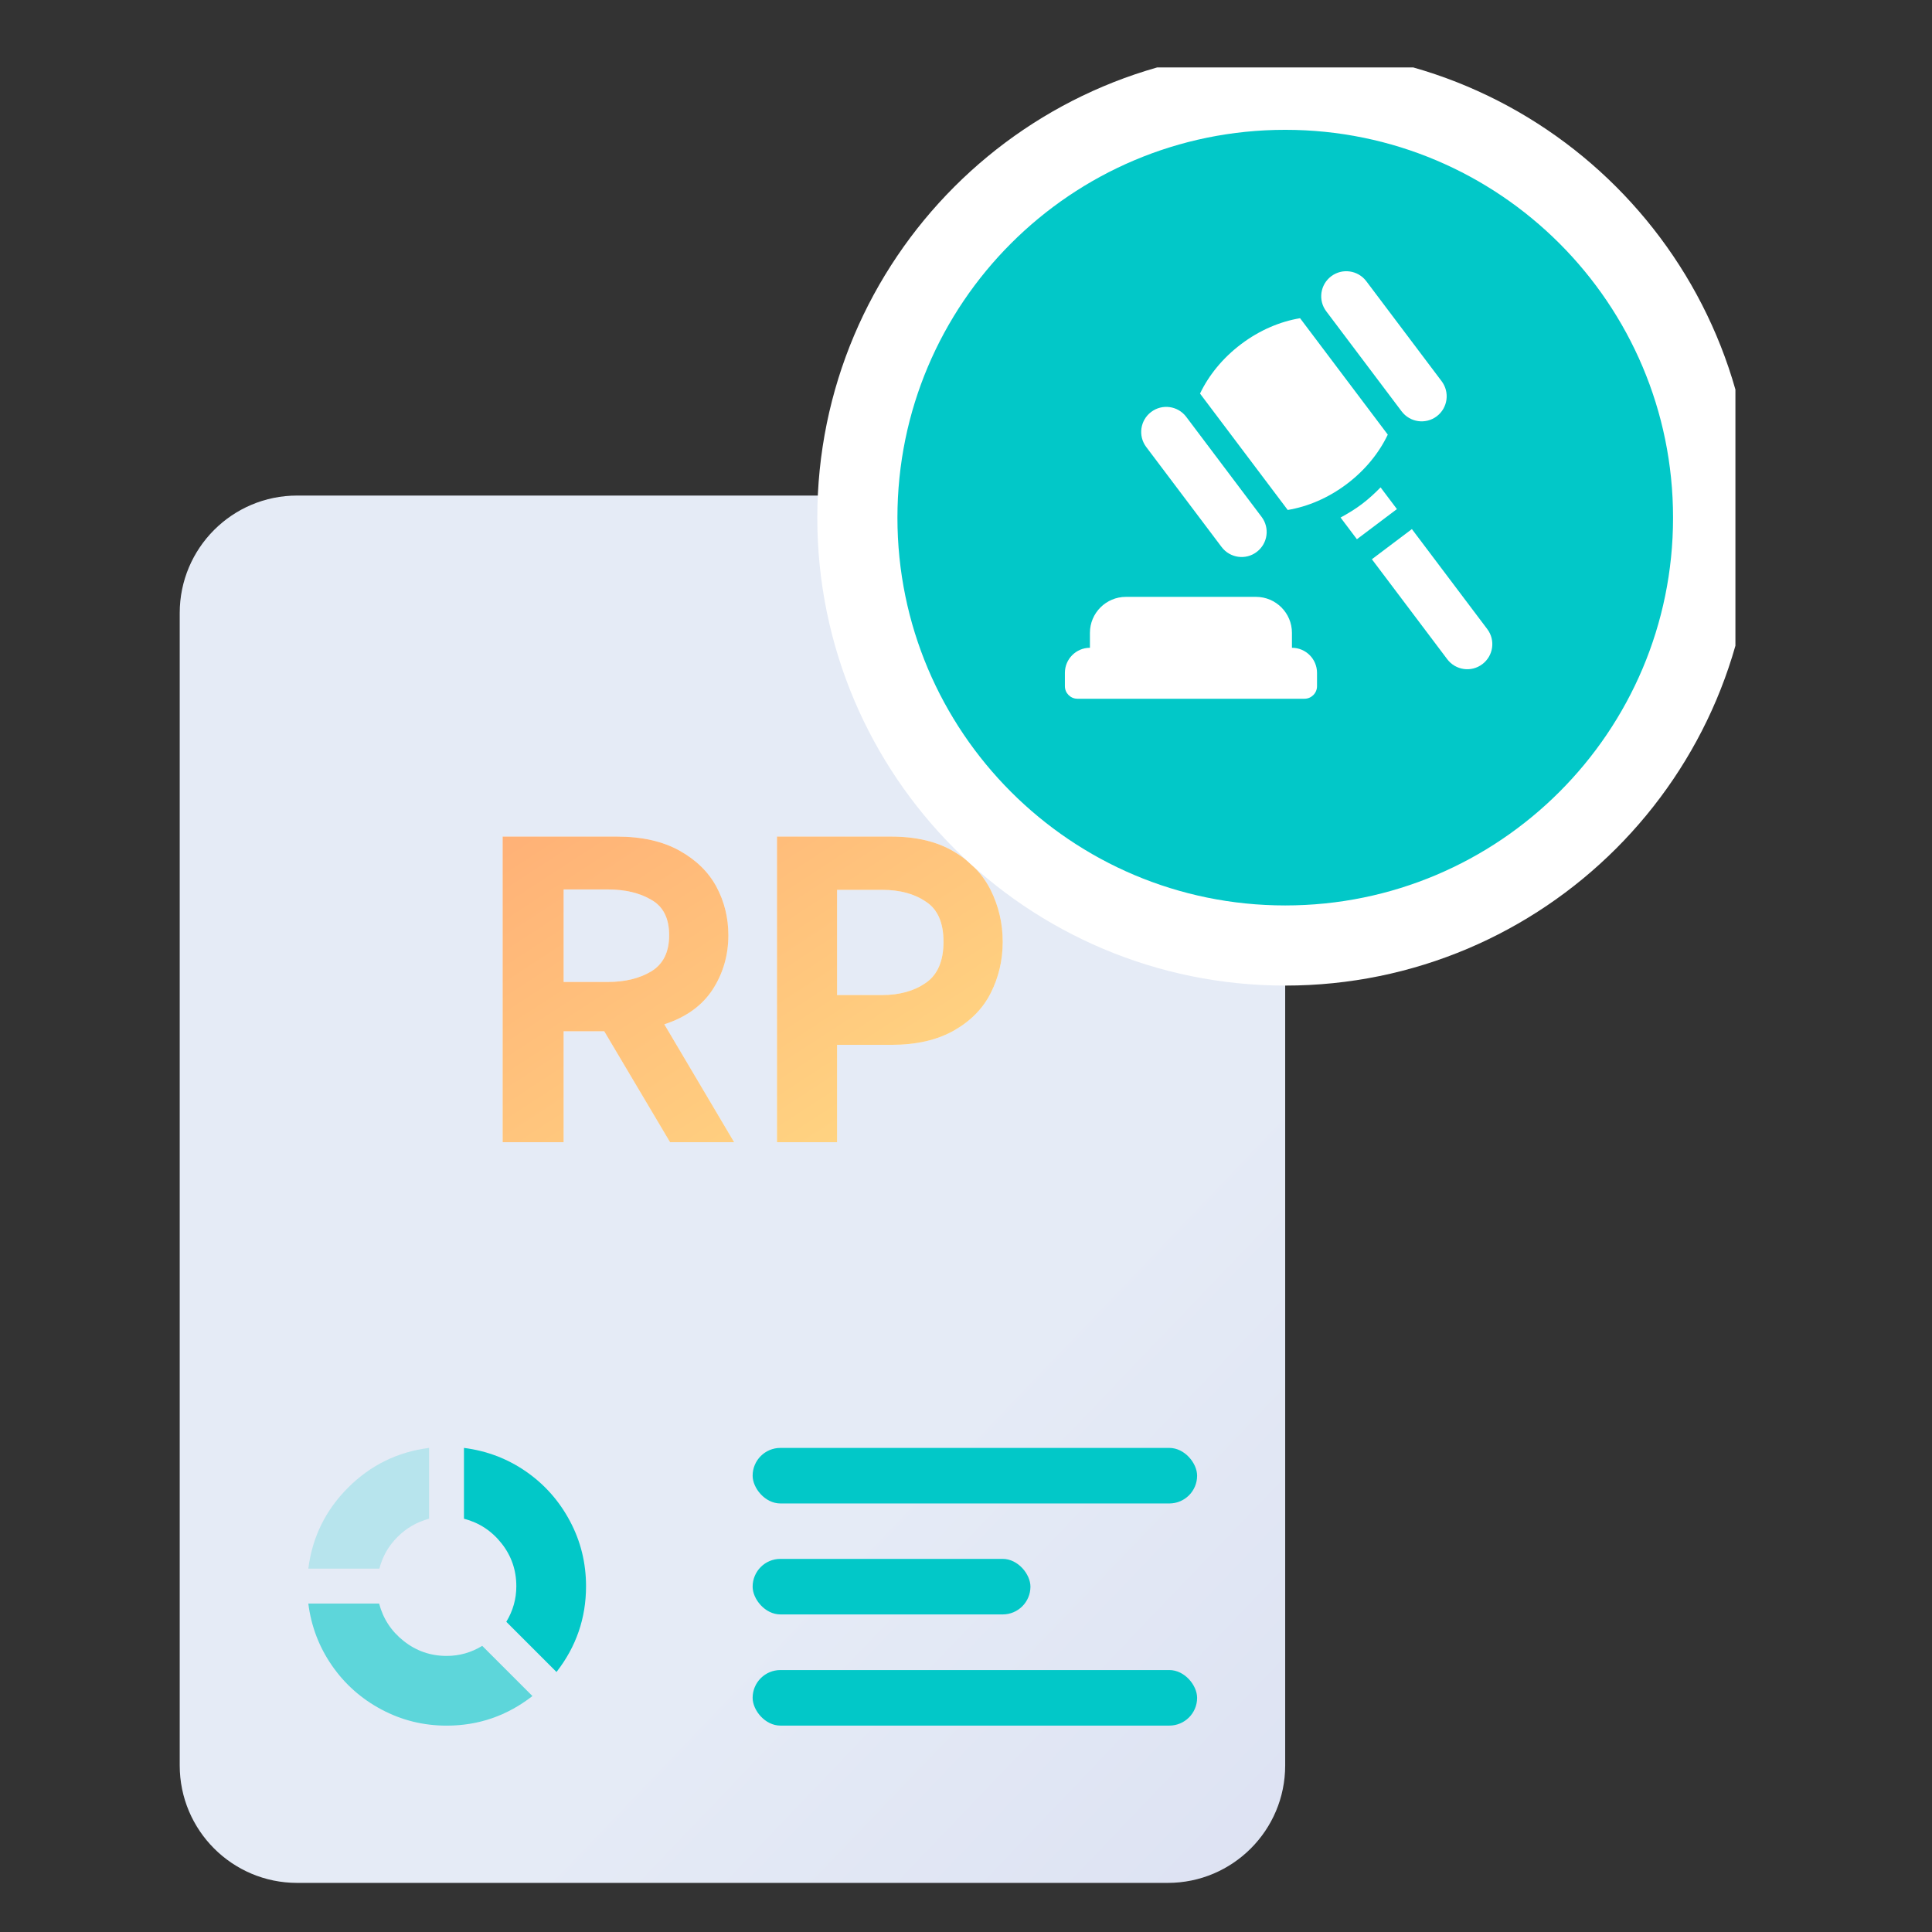 <svg width="48" height="48" viewBox="0 0 48 48" fill="none" xmlns="http://www.w3.org/2000/svg">
<rect x="0" y="0" width="48" height="48" fill="#333333" stroke="none"/>
<g clip-path="url(#clip0_11095_65344)">
<path d="M29.013 12.312H7.382C5.771 12.312 4.465 13.619 4.465 15.23V43.862C4.465 45.473 5.771 46.78 7.382 46.78H29.013C30.624 46.78 31.93 45.473 31.93 43.862V15.23C31.93 13.619 30.624 12.312 29.013 12.312Z" fill="url(#paint0_linear_11095_65344)"/>
<g clip-path="url(#clip1_11095_65344)">
<path d="M13.826 41.54L12.579 40.293C12.745 40.019 12.828 39.725 12.828 39.41C12.828 39.01 12.706 38.655 12.461 38.345C12.216 38.035 11.905 37.831 11.527 37.732V35.973C12.094 36.045 12.607 36.24 13.068 36.559C13.528 36.878 13.892 37.288 14.159 37.789C14.427 38.29 14.56 38.831 14.56 39.41C14.56 40.201 14.316 40.911 13.826 41.54Z" fill="url(#paint1_linear_11095_65344)"/>
<path d="M7.66 38.972H9.426C9.502 38.671 9.652 38.409 9.874 38.187C10.097 37.964 10.358 37.813 10.66 37.732V35.973C9.878 36.072 9.207 36.401 8.648 36.96C8.088 37.52 7.759 38.19 7.66 38.972Z" fill="url(#paint2_linear_11095_65344)" fill-opacity="0.2"/>
<path d="M10.033 40.773C9.723 40.529 9.518 40.217 9.419 39.84H7.66C7.732 40.406 7.928 40.919 8.247 41.38C8.566 41.841 8.976 42.205 9.477 42.472C9.978 42.739 10.518 42.873 11.098 42.873C11.889 42.873 12.598 42.628 13.228 42.138L11.981 40.891C11.707 41.058 11.412 41.141 11.098 41.141C10.698 41.141 10.343 41.018 10.033 40.773Z" fill="url(#paint3_linear_11095_65344)" fill-opacity="0.6"/>
</g>
<rect x="18.699" y="35.973" width="11.043" height="1.38" rx="0.69" fill="url(#paint4_linear_11095_65344)"/>
<rect x="18.699" y="38.73" width="6.902" height="1.38" rx="0.69" fill="url(#paint5_linear_11095_65344)"/>
<rect x="18.699" y="41.492" width="11.043" height="1.38" rx="0.69" fill="url(#paint6_linear_11095_65344)"/>
<path d="M15.012 25.622H14.003V28.377H12.488V20.785H15.331C15.945 20.785 16.461 20.901 16.878 21.132C17.295 21.364 17.602 21.664 17.8 22.032C17.997 22.401 18.096 22.802 18.096 23.236C18.096 23.735 17.964 24.187 17.701 24.592C17.438 24.99 17.039 25.275 16.505 25.449L18.239 28.377H16.647L15.012 25.622ZM14.003 24.397H15.1C15.524 24.397 15.883 24.31 16.175 24.137C16.476 23.956 16.625 23.656 16.625 23.236C16.625 22.817 16.479 22.524 16.186 22.358C15.894 22.184 15.532 22.098 15.1 22.098H14.003V24.397Z" fill="white"/>
<path d="M15.012 25.622H14.003V28.377H12.488V20.785H15.331C15.945 20.785 16.461 20.901 16.878 21.132C17.295 21.364 17.602 21.664 17.8 22.032C17.997 22.401 18.096 22.802 18.096 23.236C18.096 23.735 17.964 24.187 17.701 24.592C17.438 24.99 17.039 25.275 16.505 25.449L18.239 28.377H16.647L15.012 25.622ZM14.003 24.397H15.1C15.524 24.397 15.883 24.31 16.175 24.137C16.476 23.956 16.625 23.656 16.625 23.236C16.625 22.817 16.479 22.524 16.186 22.358C15.894 22.184 15.532 22.098 15.1 22.098H14.003V24.397Z" fill="url(#paint7_linear_11095_65344)" fill-opacity="0.8"/>
<path d="M22.146 20.785C22.761 20.785 23.277 20.908 23.694 21.154C24.111 21.4 24.418 21.721 24.616 22.119C24.813 22.517 24.912 22.944 24.912 23.399C24.912 23.855 24.813 24.278 24.616 24.668C24.425 25.051 24.122 25.362 23.705 25.601C23.288 25.839 22.768 25.959 22.146 25.959H20.797V28.377H19.304V20.785H22.146ZM21.916 24.722C22.348 24.722 22.71 24.621 23.002 24.419C23.295 24.216 23.441 23.876 23.441 23.399C23.441 22.922 23.295 22.589 23.002 22.401C22.717 22.206 22.355 22.108 21.916 22.108H20.797V24.722H21.916Z" fill="white"/>
<path d="M22.146 20.785C22.761 20.785 23.277 20.908 23.694 21.154C24.111 21.4 24.418 21.721 24.616 22.119C24.813 22.517 24.912 22.944 24.912 23.399C24.912 23.855 24.813 24.278 24.616 24.668C24.425 25.051 24.122 25.362 23.705 25.601C23.288 25.839 22.768 25.959 22.146 25.959H20.797V28.377H19.304V20.785H22.146ZM21.916 24.722C22.348 24.722 22.71 24.621 23.002 24.419C23.295 24.216 23.441 23.876 23.441 23.399C23.441 22.922 23.295 22.589 23.002 22.401C22.717 22.206 22.355 22.108 21.916 22.108H20.797V24.722H21.916Z" fill="url(#paint8_linear_11095_65344)" fill-opacity="0.8"/>
<path d="M31.931 23.491C37.802 23.491 42.562 18.732 42.562 12.861C42.562 6.99 37.802 2.23 31.931 2.23C26.06 2.23 21.301 6.99 21.301 12.861C21.301 18.732 26.06 23.491 31.931 23.491Z" fill="url(#paint9_linear_11095_65344)" stroke="white" stroke-width="1.991" stroke-miterlimit="10"/>
<path d="M26.767 17.36H32.41C32.581 17.36 32.721 17.22 32.721 17.048V16.717C32.721 16.373 32.442 16.094 32.098 16.094V15.722C32.098 15.229 31.697 14.829 31.205 14.829H27.973C27.48 14.829 27.079 15.23 27.079 15.722V16.094C26.736 16.094 26.457 16.373 26.457 16.717V17.048C26.457 17.22 26.597 17.36 26.768 17.36H26.767Z" fill="white"/>
<path d="M30.351 13.591C30.558 13.865 30.948 13.921 31.222 13.713C31.497 13.506 31.552 13.116 31.344 12.842L29.472 10.357C29.265 10.082 28.875 10.027 28.6 10.235C28.326 10.442 28.271 10.832 28.478 11.106L30.351 13.591Z" fill="white"/>
<path d="M34.823 10.22C35.031 10.495 35.42 10.55 35.695 10.343C35.969 10.136 36.024 9.746 35.817 9.471L33.945 6.986C33.737 6.712 33.348 6.657 33.073 6.864C32.799 7.071 32.743 7.461 32.951 7.735L34.823 10.22Z" fill="white"/>
<path d="M33.458 12.027C33.918 11.681 34.263 11.251 34.479 10.798L32.3 7.906C31.805 7.988 31.296 8.202 30.836 8.549C30.376 8.896 30.031 9.325 29.814 9.778L31.993 12.67C32.488 12.588 32.997 12.374 33.458 12.027Z" fill="white"/>
<path d="M34.3 12.109C34.155 12.257 34.003 12.398 33.834 12.525C33.666 12.652 33.487 12.76 33.306 12.858L33.712 13.397L34.706 12.648L34.3 12.109Z" fill="white"/>
<path d="M35.078 13.145L34.084 13.894L35.957 16.379C36.164 16.653 36.554 16.709 36.828 16.501C37.103 16.294 37.158 15.904 36.951 15.63L35.078 13.145Z" fill="white"/>
</g>
<defs>
<linearGradient id="paint0_linear_11095_65344" x1="49.551" y1="59.561" x2="23.913" y2="35.017" gradientUnits="userSpaceOnUse">
<stop stop-color="#D0D4EC"/>
<stop offset="1" stop-color="#E5EBF6"/>
</linearGradient>
<linearGradient id="paint1_linear_11095_65344" x1="19.116" y1="33.46" x2="14.271" y2="34.715" gradientUnits="userSpaceOnUse">
<stop stop-color="#05E0E0"/>
<stop offset="1" stop-color="#02C8C8"/>
</linearGradient>
<linearGradient id="paint2_linear_11095_65344" x1="15.164" y1="34.619" x2="10.994" y2="36.601" gradientUnits="userSpaceOnUse">
<stop stop-color="#05E0E0"/>
<stop offset="1" stop-color="#02C8C8"/>
</linearGradient>
<linearGradient id="paint3_linear_11095_65344" x1="21.589" y1="38.471" x2="16.2" y2="43.172" gradientUnits="userSpaceOnUse">
<stop stop-color="#05E0E0"/>
<stop offset="1" stop-color="#02C8C8"/>
</linearGradient>
<linearGradient id="paint4_linear_11095_65344" x1="46.328" y1="35.35" x2="45.11" y2="39.981" gradientUnits="userSpaceOnUse">
<stop stop-color="#05E0E0"/>
<stop offset="1" stop-color="#02C8C8"/>
</linearGradient>
<linearGradient id="paint5_linear_11095_65344" x1="35.968" y1="38.108" x2="34.197" y2="42.314" gradientUnits="userSpaceOnUse">
<stop stop-color="#05E0E0"/>
<stop offset="1" stop-color="#02C8C8"/>
</linearGradient>
<linearGradient id="paint6_linear_11095_65344" x1="46.328" y1="40.869" x2="45.11" y2="45.501" gradientUnits="userSpaceOnUse">
<stop stop-color="#05E0E0"/>
<stop offset="1" stop-color="#02C8C8"/>
</linearGradient>
<linearGradient id="paint7_linear_11095_65344" x1="12.488" y1="19.718" x2="23.243" y2="36.254" gradientUnits="userSpaceOnUse">
<stop offset="0.026" stop-color="#FF9C54"/>
<stop offset="1" stop-color="#FFE76B"/>
</linearGradient>
<linearGradient id="paint8_linear_11095_65344" x1="12.488" y1="19.718" x2="23.243" y2="36.254" gradientUnits="userSpaceOnUse">
<stop offset="0.026" stop-color="#FF9C54"/>
<stop offset="1" stop-color="#FFE76B"/>
</linearGradient>
<linearGradient id="paint9_linear_11095_65344" x1="74.494" y1="-7.363" x2="44.929" y2="6.684" gradientUnits="userSpaceOnUse">
<stop stop-color="#05E0E0"/>
<stop offset="1" stop-color="#02C8C8"/>
</linearGradient>
<clipPath id="clip0_11095_65344">
<rect width="38.651" height="45.103" fill="white" transform="translate(4.465 1.676)"/>
</clipPath>
<clipPath id="clip1_11095_65344">
<rect width="8.282" height="8.282" fill="white" transform="translate(6.969 35.281)"/>
</clipPath>
</defs>
</svg>
